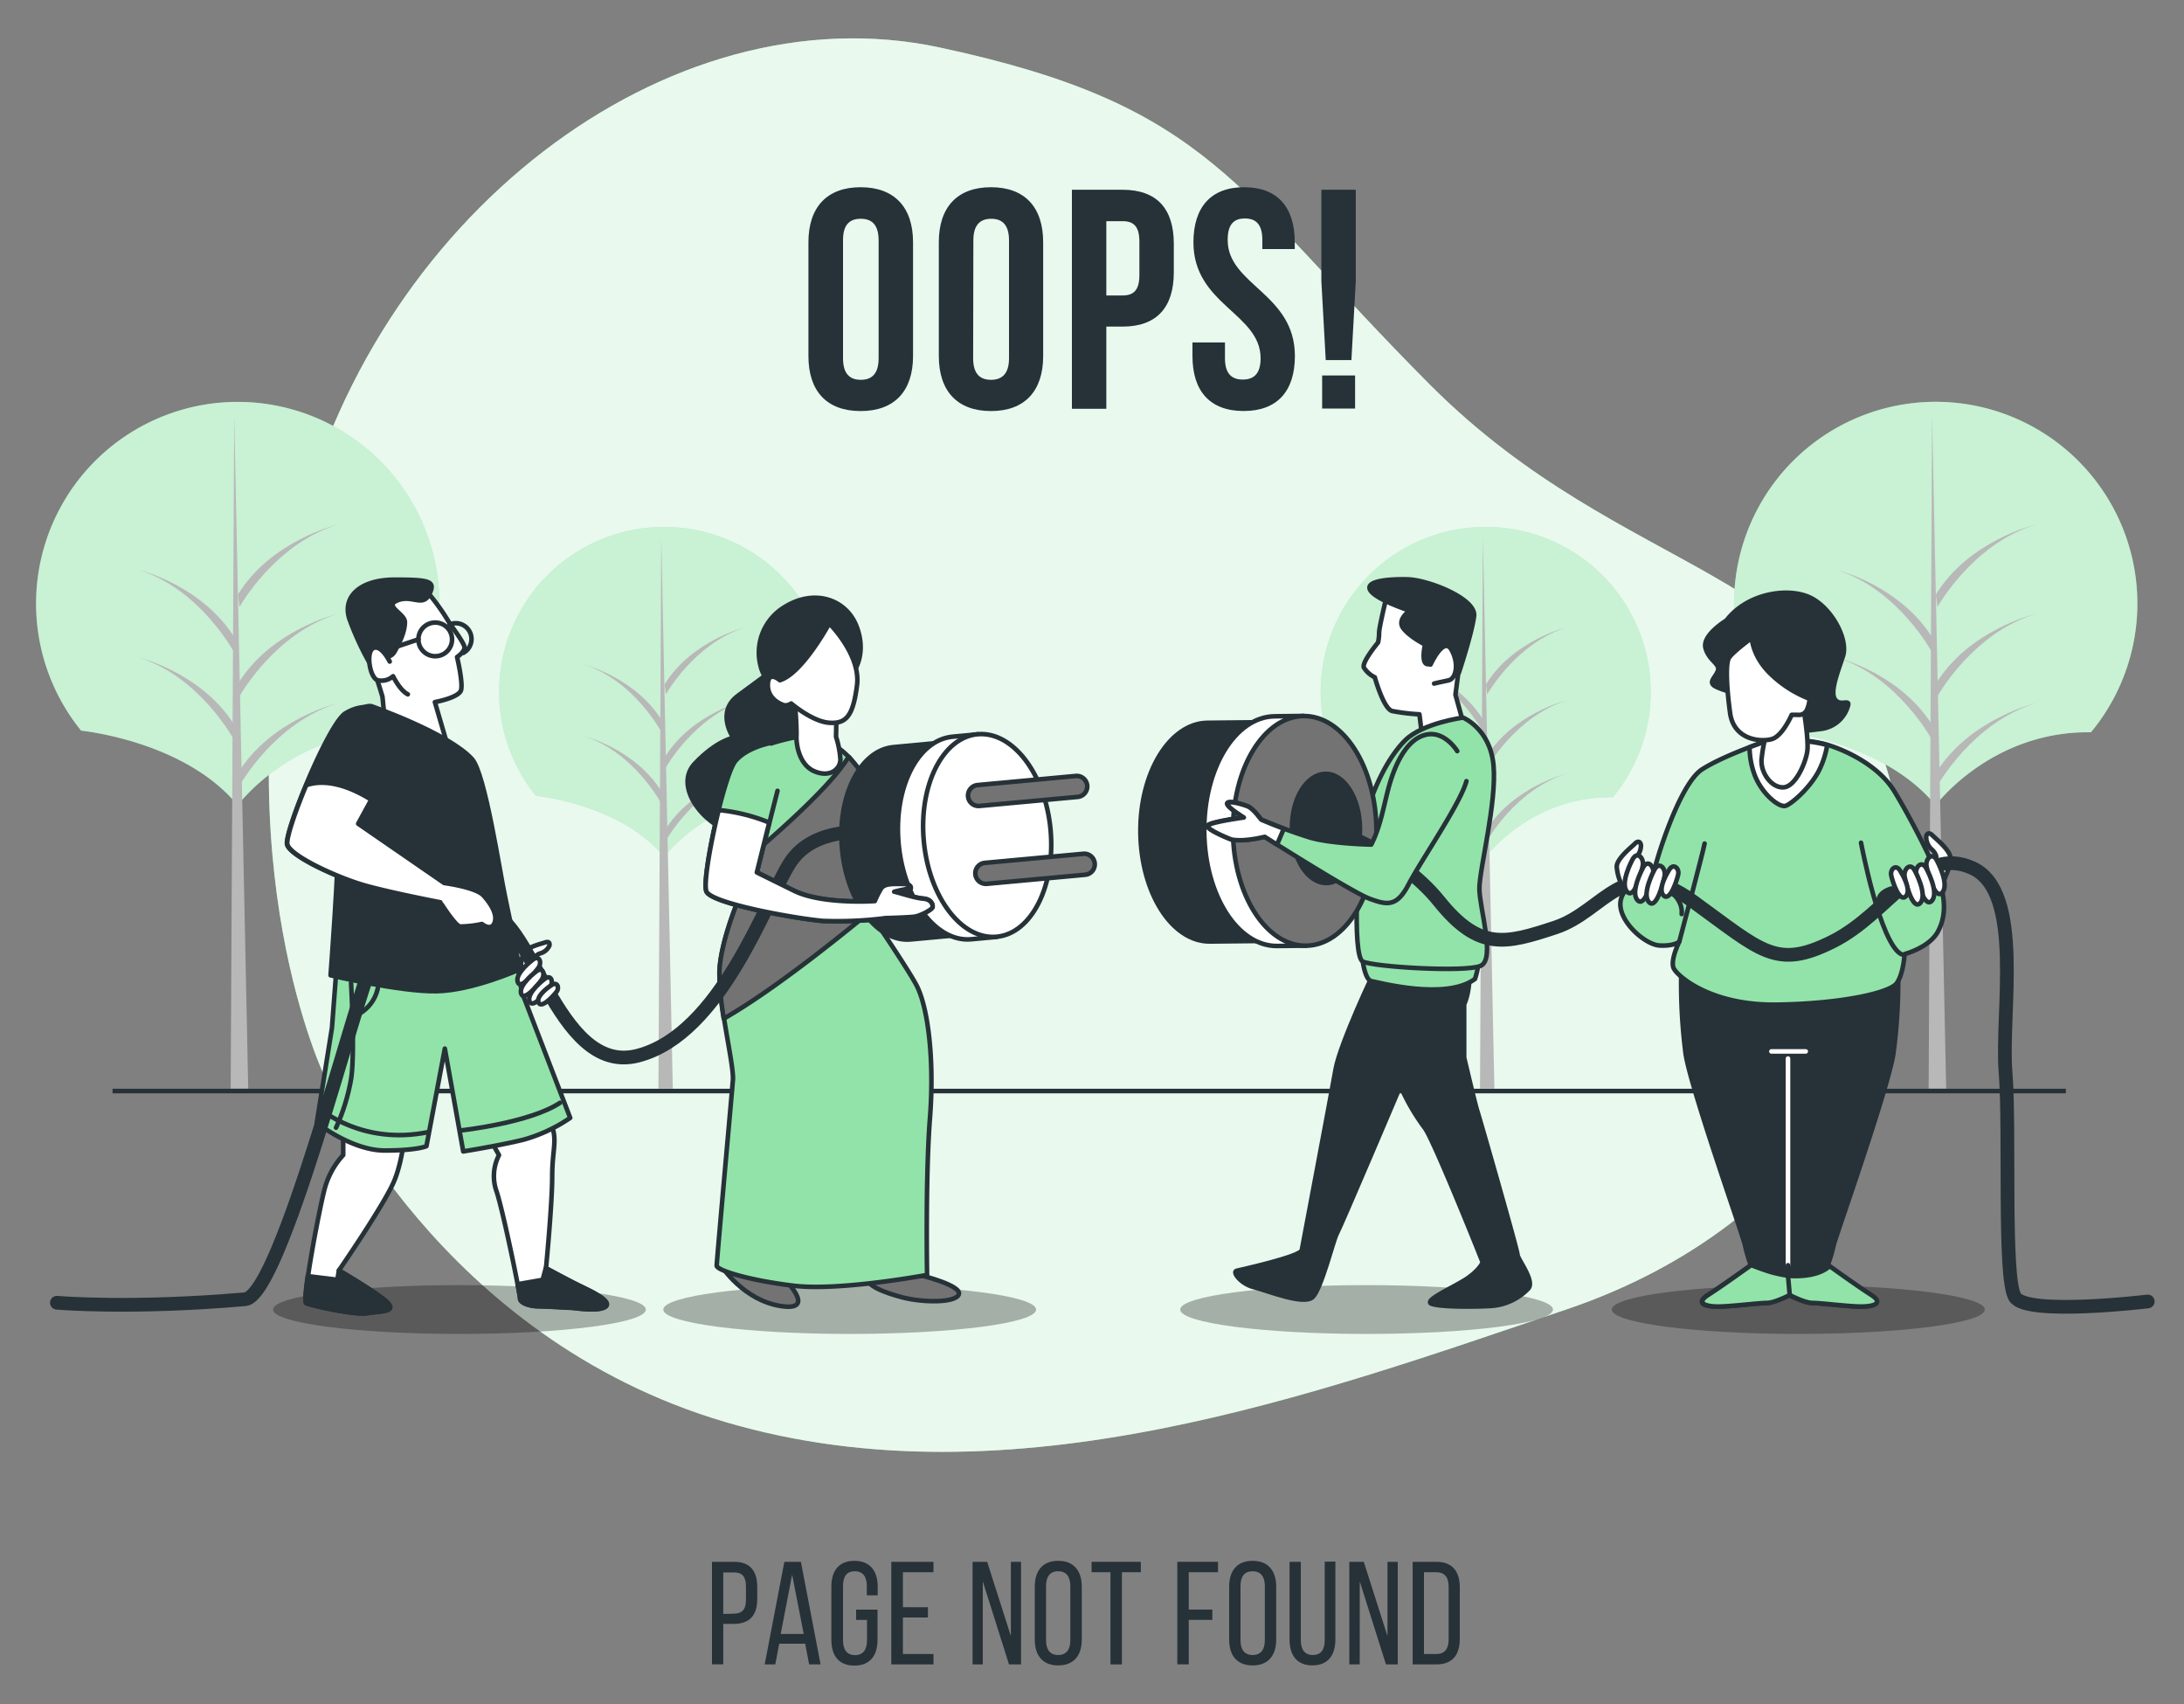 <svg id="Layer_1" data-name="Layer 1" xmlns="http://www.w3.org/2000/svg" viewBox="0 0 500 390"><rect x="0" y="0" width="500" height="390" fill="#808080" stroke="none"/><defs><style>.cls-1,.cls-10{fill:#92e3a9;}.cls-2,.cls-3,.cls-8{fill:#fff;}.cls-2,.cls-3,.cls-7{isolation:isolate;}.cls-2{opacity:0.8;}.cls-3{opacity:0.5;}.cls-4{fill:#b8b8b8;}.cls-12,.cls-13,.cls-14,.cls-5{fill:none;}.cls-10,.cls-11,.cls-12,.cls-14,.cls-5,.cls-8,.cls-9{stroke:#263238;}.cls-5{stroke-miterlimit:10;}.cls-10,.cls-11,.cls-12,.cls-13,.cls-5,.cls-8,.cls-9{stroke-width:1.05px;}.cls-6,.cls-9{fill:#263238;}.cls-7{opacity:0.3;}.cls-10,.cls-11,.cls-12,.cls-13,.cls-14,.cls-8,.cls-9{stroke-linecap:round;stroke-linejoin:round;}.cls-11{fill:#737373;}.cls-13{stroke:#fff;}.cls-14{stroke-width:3.14px;}</style></defs><g id="freepik--background-simple--inject-7"><path class="cls-1" d="M74.62,247.07s25.9,59.06,91.41,78.38S301.48,319,358.64,299.68s87.22-68.82,74.48-119.55S372.23,133.06,327.32,88s-50-63.84-112.27-77.15S84.69,49.94,67.65,124.12,74.62,247.07,74.62,247.07Z"/><path class="cls-2" d="M74.62,247.07s25.9,59.06,91.41,78.38S301.48,319,358.64,299.68s87.22-68.82,74.48-119.55S372.23,133.06,327.32,88s-50-63.84-112.27-77.15S84.69,49.94,67.65,124.12,74.62,247.07,74.62,247.07Z"/></g><g id="freepik--Trees--inject-7"><path class="cls-1" d="M407.35,167.23s23.75,2.35,35.78,17.08c0,0,12.73-17.06,35.57-16.71a46.17,46.17,0,1,0-71.36-.33Z"/><path class="cls-3" d="M407.35,167.23s23.75,2.35,35.78,17.08c0,0,12.73-17.06,35.57-16.71a46.17,46.17,0,1,0-71.36-.33Z"/><polygon class="cls-4" points="442.33 95.23 441.54 249.16 445.55 249.16 442.33 95.23"/><path class="cls-4" d="M443.55,179.82s8-14.43,22.44-18.85c0,0-15.23,3.62-22.8,16Z"/><path class="cls-4" d="M443.55,138.93s8-14.43,22.44-18.85c0,0-15.23,3.61-22.8,16Z"/><path class="cls-4" d="M443.55,159.36s8-14.44,22.44-18.85c0,0-15.23,3.61-22.8,16Z"/><path class="cls-4" d="M442.35,149.35s-7.74-14.43-21.66-18.84c0,0,14.7,3.6,22.05,16Z"/><path class="cls-4" d="M442.35,169.4s-7.74-14.44-21.66-18.84c0,0,14.7,3.6,22.05,16Z"/><path class="cls-1" d="M18.62,167.23s23.75,2.35,35.78,17.08c0,0,12.73-17.06,35.56-16.71a46.16,46.16,0,1,0-71.35-.33Z"/><path class="cls-3" d="M18.62,167.23s23.75,2.35,35.78,17.08c0,0,12.73-17.06,35.56-16.71a46.16,46.16,0,1,0-71.35-.33Z"/><polygon class="cls-4" points="53.62 95.23 52.81 249.16 56.83 249.16 53.62 95.23"/><path class="cls-4" d="M54.83,179.82s8-14.43,22.44-18.85c0,0-15.23,3.62-22.8,16Z"/><path class="cls-4" d="M54.83,138.93s8-14.43,22.44-18.85c0,0-15.23,3.61-22.8,16Z"/><path class="cls-4" d="M54.83,159.36s8-14.44,22.44-18.85c0,0-15.23,3.61-22.8,16Z"/><path class="cls-4" d="M53.63,149.35S45.89,134.92,32,130.51c0,0,14.7,3.6,22.05,16Z"/><path class="cls-4" d="M53.63,169.4S45.89,155,32,150.56c0,0,14.7,3.6,22.05,16Z"/><path class="cls-1" d="M310.84,182.15s19.44,1.92,29.29,14c0,0,10.41-14,29.11-13.68a37.78,37.78,0,1,0-58.41-.25Z"/><path class="cls-3" d="M310.84,182.15s19.44,1.92,29.29,14c0,0,10.41-14,29.11-13.68a37.78,37.78,0,1,0-58.41-.25Z"/><polygon class="cls-4" points="339.49 123.17 338.83 249.16 342.12 249.16 339.49 123.17"/><path class="cls-4" d="M340.47,192.41S347,180.6,358.84,177c0,0-12.43,3-18.65,13.13Z"/><path class="cls-4" d="M340.47,158.94s6.57-11.81,18.37-15.42c0,0-12.43,3-18.65,13.12Z"/><path class="cls-4" d="M340.47,175.68s6.57-11.82,18.37-15.43c0,0-12.43,2.95-18.65,13.13Z"/><path class="cls-4" d="M339.5,167.47s-6.34-11.81-17.73-15.42c0,0,12,2.95,18.05,13.12Z"/><path class="cls-4" d="M339.5,183.87s-6.34-11.81-17.73-15.42c0,0,12,3,18.05,13.13Z"/><path class="cls-1" d="M122.75,182.15s19.44,1.92,29.29,14c0,0,10.36-14,29.11-13.68a37.78,37.78,0,1,0-58.41-.25Z"/><path class="cls-3" d="M122.75,182.15s19.44,1.92,29.29,14c0,0,10.36-14,29.11-13.68a37.78,37.78,0,1,0-58.41-.25Z"/><polygon class="cls-4" points="151.39 123.17 150.74 249.16 154.03 249.16 151.39 123.17"/><path class="cls-4" d="M152.43,192.41S159,180.6,170.8,177c0,0-12.43,3-18.65,13.13Z"/><path class="cls-4" d="M152.43,158.94s6.57-11.81,18.37-15.42c0,0-12.43,3-18.65,13.12Z"/><path class="cls-4" d="M152.43,175.68s6.57-11.82,18.37-15.43c0,0-12.43,2.95-18.65,13.13Z"/><path class="cls-4" d="M151.39,167.47s-6.32-11.81-17.72-15.37c0,0,12,3,18.06,13.12Z"/><path class="cls-4" d="M151.39,183.87s-6.33-11.81-17.73-15.42c0,0,12,3,18.06,13.13Z"/><line class="cls-5" x1="25.77" y1="249.71" x2="472.96" y2="249.71"/></g><g id="freepik--Text--inject-7"><path class="cls-6" d="M185.08,55.44c0-8,4.23-12.59,11.95-12.59s12,4.58,12,12.59V81.49c0,8-4.23,12.59-12,12.59s-11.95-4.58-11.95-12.59ZM193,82c0,3.57,1.57,4.93,4.07,4.93s4.08-1.36,4.08-4.93v-27c0-3.57-1.57-4.93-4.08-4.93S193,51.37,193,54.94Z"/><path class="cls-6" d="M214.93,55.44c0-8,4.21-12.59,11.95-12.59s11.94,4.58,11.94,12.59V81.49c0,8-4.22,12.59-11.94,12.59s-11.95-4.58-11.95-12.59ZM222.79,82c0,3.57,1.58,4.93,4.09,4.93S231,85.56,231,82v-27c0-3.57-1.58-4.93-4.07-4.93s-4.09,1.36-4.09,4.93Z"/><path class="cls-6" d="M268.73,55.8v6.51c0,8-3.87,12.44-11.73,12.44h-3.72V93.56H245.4V43.43H257C264.86,43.43,268.73,47.79,268.73,55.8Zm-15.45-5.18v17H257c2.5,0,3.85-1.14,3.85-4.72V55.35c0-3.59-1.35-4.73-3.85-4.73Z"/><path class="cls-6" d="M284.83,42.85c7.65,0,11.59,4.58,11.59,12.59V57H289V54.94C289,51.37,287.55,50,285,50s-3.94,1.36-3.94,4.93c0,10.3,15.39,12.24,15.39,26.55,0,8-4,12.59-11.73,12.59S273,89.5,273,81.49V78.38h7.44V82c0,3.57,1.58,4.87,4.08,4.87s4.08-1.3,4.08-4.87c0-10.3-15.38-12.24-15.38-26.55C273.24,47.44,277.18,42.85,284.83,42.85Z"/><path class="cls-6" d="M303.51,82.41l-1-18.09V43.43h7.88V64.32l-1,18.09Zm6.72,3.52v7.58h-7.54V85.93Z"/><path class="cls-6" d="M168.1,357.46c3.69,0,5.26,2.18,5.26,5.74V366c0,3.72-1.74,5.67-5.46,5.67h-2.32v9.25H163V357.46Zm-.2,11.87c1.94,0,2.88-.9,2.88-3.11v-3.1c0-2.15-.77-3.23-2.68-3.23h-2.52v9.5Z"/><path class="cls-6" d="M178.4,376.2l-.91,4.74h-2.42l4.5-23.48h3.79l4.5,23.48h-2.62l-.9-4.74Zm.33-2.23H184l-2.65-13.58Z"/><path class="cls-6" d="M200.94,363.13v2h-2.49V363c0-2.07-.84-3.38-2.75-3.38S193,360.88,193,363v12.44c0,2.07.87,3.38,2.74,3.38s2.75-1.27,2.75-3.38v-4.68H196V368.4h4.9v6.91c0,3.56-1.68,5.9-5.3,5.9s-5.27-2.34-5.27-5.9V363.13c0-3.56,1.68-5.9,5.27-5.9S200.94,359.57,200.94,363.13Z"/><path class="cls-6" d="M212.44,367.86v2.34h-5.73v8.36h7v2.38h-9.66V357.46h9.66v2.38h-7v8Z"/><path class="cls-6" d="M225,380.94h-2.34V357.46H226l5.43,17v-17h2.33v23.48H231l-6-19Z"/><path class="cls-6" d="M236.9,363.13c0-3.59,1.77-5.9,5.36-5.9s5.4,2.31,5.4,5.9v12.14c0,3.56-1.78,5.9-5.4,5.9s-5.36-2.34-5.36-5.9Zm2.58,12.28c0,2.14.91,3.38,2.78,3.38s2.78-1.24,2.78-3.38V363c0-2.07-.87-3.38-2.78-3.38s-2.78,1.27-2.78,3.38Z"/><path class="cls-6" d="M254.23,380.94v-21.1h-4.32v-2.38h11.27v2.38h-4.33v21.1Z"/><path class="cls-6" d="M277.55,368.39v2.36h-5.4v10.17h-2.62V357.46h9.32v2.38h-6.7v8.55Z"/><path class="cls-6" d="M281.4,363.13c0-3.59,1.79-5.9,5.37-5.9s5.4,2.31,5.4,5.9v12.14c0,3.56-1.77,5.9-5.4,5.9s-5.37-2.34-5.37-5.9ZM284,375.41c0,2.14.91,3.38,2.78,3.38s2.79-1.24,2.79-3.38V363c0-2.07-.87-3.38-2.79-3.38S284,360.86,284,363Z"/><path class="cls-6" d="M297.81,375.41c0,2.07.84,3.38,2.74,3.38s2.73-1.27,2.73-3.38v-18h2.44v17.81c0,3.56-1.64,5.94-5.26,5.94s-5.23-2.38-5.23-5.94V357.46h2.58Z"/><path class="cls-6" d="M311.29,380.94h-2.38V357.46h3.31l5.43,17v-17H320v23.48H317.3l-6-19Z"/><path class="cls-6" d="M328.86,357.46c3.66,0,5.34,2.22,5.34,5.83v11.85c0,3.58-1.68,5.8-5.34,5.8h-5.45V357.46Zm0,21.1c1.88,0,2.79-1.18,2.79-3.32V363.16c0-2.15-.91-3.32-2.82-3.32H326v18.72Z"/></g><g id="freepik--Characters--inject-7"><path class="cls-7" d="M147.86,299.72c0,3.11-19.1,5.58-42.67,5.58s-42.68-2.49-42.68-5.58,19.11-5.59,42.68-5.59S147.86,296.64,147.86,299.72Z"/><path class="cls-7" d="M237.2,299.72c0,3.11-19.11,5.58-42.68,5.58s-42.67-2.49-42.67-5.58,19.11-5.59,42.67-5.59S237.2,296.64,237.2,299.72Z"/><path class="cls-7" d="M355.54,299.72c0,3.11-19.1,5.58-42.67,5.58s-42.67-2.49-42.67-5.58,19.1-5.59,42.67-5.59S355.54,296.64,355.54,299.72Z"/><path class="cls-7" d="M454.4,299.72c0,3.11-19.11,5.58-42.68,5.58S369,302.81,369,299.72s19.11-5.59,42.67-5.59S454.4,296.64,454.4,299.72Z"/><path class="cls-8" d="M317.49,136.32s-1.76,7.25-1.76,8.48a10.69,10.69,0,0,1-.24,2.25s-3.75,4.48-3.25,5.73a6.05,6.05,0,0,0,2.5,2.23s2,7.26,4,7.73a46.32,46.32,0,0,0,6.22.75l.74,6,10-1.49-2.49-9,1-7.73s1.74-3.23,0-8.46-5.48-5.48-8-5.48C323.3,137.14,320.38,136.8,317.49,136.32Z"/><path class="cls-9" d="M322,132.59s-8.72-.26-8.47,2,9.22,5.18,9.22,5.18-3,2-1.5,4,5,3.74,5,3.74-1,4.24.51,4.49,2.49-2,2.73-2.75,3-.5,3.74,1.49a10.13,10.13,0,0,1,.75,3.25s3-9,3.49-13S326.71,132.59,322,132.59Z"/><path class="cls-8" d="M327.5,152.1s3-6.63,4.81-3.37,1,6.67-.73,7-3.26.72-3.26.72"/><path class="cls-9" d="M315.24,221.31c-.49.57-8.48,17.7-9.47,23.43s-7.48,39.89-7.74,41.38-13.94,4.49-14.95,4.74,1,3,4,3.74,11.47,4.24,13.47,2.24,4.74-13.22,5.48-14.46,14.78-34.3,14.78-34.3,7.19-15.86,8.69-17.37-1.78-8.14-3-10.14S318.73,217.32,315.24,221.31Z"/><path class="cls-9" d="M313.74,221.53s3.5,16.71,5.24,22.69a47.8,47.8,0,0,0,7.25,14c2,2.75,11.72,26.95,11.72,26.95l1.49,3.74s-.49,1.49-3.23,3.48-10.48,5.23-8.48,6,10,.74,13.71.5a13,13,0,0,0,8.47-4c1.5-1.75-2.49-6.74-2.49-7.73s-8.72-31.4-9.22-32.91-3-12.2-3-12.2V229.82s1.25-2.24,1.25-7.25-3.74-6-3.74-6l-20.45,2Z"/><path class="cls-10" d="M312,220.07s.51,4.24,2,4.49,16.95,4.48,23.68-.5c0,0,1.25-3.74.5-4.74s-2.5-.49-11.46-.49S312,218.83,312,220.07Z"/><path class="cls-10" d="M334.93,164.24s-9.23,1.24-13.22,5.18-7.47,11.22-9.21,18-3,31.41-.51,32.65,23.43,2.5,26.95,1-.25-13.22-.25-17.7,4-19.69,3.24-28.16S334.93,164.24,334.93,164.24Z"/><path class="cls-9" d="M301.65,190.14c-.11-10.26-4.3-19-9.86-22.79v-2.08l-15.34.16c-8.63.09-15.54,11.4-15.37,25.18s7.26,24.94,15.9,24.87l15.33-.16v-2.07C297.7,209.24,301.7,200.4,301.65,190.14Z"/><path class="cls-8" d="M308.53,190.07c-.11-10.78-4.27-20-10.11-24v-2.21l-6.57.08c-9.08.09-16.3,11.94-16.15,26.45s7.63,26.21,16.71,26.12l6.57-.08v-2.19C304.69,210.13,308.65,200.81,308.53,190.07Z"/><path class="cls-11" d="M315.12,190c.16,14.51-7.07,26.36-16.14,26.45s-16.58-11.59-16.71-26.1,7.08-26.36,16.15-26.47S315,175.48,315.12,190Z"/><path class="cls-9" d="M311.35,189.55c.07,6.87-3.36,12.49-7.66,12.54s-7.84-5.5-7.91-12.43,3.35-12.44,7.65-12.54S311.28,182.67,311.35,189.55Z"/><path class="cls-9" d="M433.46,241.22A125.46,125.46,0,0,0,434.55,222c-3.37,1.55-23,2.12-24.82,2.16s-21.45-.61-24.82-2.16a126.69,126.69,0,0,0,1,19.27c1.36,8.4,13.3,42,13.57,43.68a37,37,0,0,0,1.35,4.62s-6.78,4.88-9.77,6.78-.81,2.71,2.18,2.71,9.22-.82,11.12-.82c1.68,0,4.6-1.46,5.28-1.81.69.35,3.61,1.81,5.28,1.81,1.9,0,8.14.82,11.13.82s5.18-.82,2.17-2.71-9.77-6.78-9.77-6.78a37.07,37.07,0,0,0,1.36-4.62C420.17,283.24,432.11,249.59,433.46,241.22Z"/><path class="cls-10" d="M405.63,169.19s-10.5,3.43-15.92,6.87-10.86,22.07-10.86,22.8a22.77,22.77,0,0,1-1.26,3.79s-5.43-1.26-6.51,3.26,5.42,10.31,8.86,10.49,4.52-.9,4.52-.9-2.17,4.34-1.27,6.15,8.51,8.5,23.53,8.29,25.9-2.72,27.49-4.88,1.81-6.7,1.81-6.7,5.61-1.45,7.6-5.07,1.63-7.42.54-11.21-6.7-14.81-10.49-21-11.76-9.59-15.54-10.68S408.16,169.19,405.63,169.19Z"/><path class="cls-8" d="M408.81,184.42c1.5-.49,6.22-4.68,8-8.87a20,20,0,0,0,1.5-5l-.23-.08c-3.8-1.08-9.95-1.26-12.44-1.26,0,0-2.2.72-5.1,1.82a18.58,18.58,0,0,0,1.25,6.55C403.45,181.75,407.35,184.93,408.81,184.42Z"/><path class="cls-12" d="M426.06,192.88s4.35,23.16,9.27,25.54"/><path class="cls-12" d="M384.46,215.5s5.43-20.44,5.79-22.43"/><path class="cls-12" d="M433.08,203.35s-3,.67-3,2.85"/><path class="cls-12" d="M382,203.68s3.35,2.17,3,5.52"/><path class="cls-10" d="M404.45,298.21c1.68,0,4.6-1.46,5.28-1.81.69.35,3.61,1.81,5.28,1.81,1.9,0,8.14.82,11.13.82s5.18-.82,2.17-2.71c-2.6-1.65-8.05-5.55-9.44-6.54-3.2,2.92-9.53,2.2-9.53,2.2a35.17,35.17,0,0,1-3.8-.81c-1.9-.55-4.62-1.63-4.62-1.63s-6.78,4.88-9.77,6.78-.81,2.71,2.18,2.71S402.55,298.21,404.45,298.21Z"/><line class="cls-13" x1="409.34" y1="289.58" x2="409.34" y2="242.27"/><polyline class="cls-12" points="409.73 296.35 409.34 291.93 409.34 289.58"/><line class="cls-13" x1="405.54" y1="240.64" x2="413.4" y2="240.64"/><path class="cls-9" d="M395.26,142s-5.64,3.38-4.8,6.34,3.39,3.54,2.83,5.18-2.52,2.69-.29,3.72a18.88,18.88,0,0,0,4,1.28s2.07,7.19,5.63,8.45,9.74.43,14.12-.13a7.31,7.31,0,0,0,6.34-5.37c.42-1.54-1.84.29-3-1.41s.57-6.06,1.83-9.87-2.54-11-7.47-13.4S400.1,135.69,395.26,142Z"/><path class="cls-8" d="M404.73,166.61a38.17,38.17,0,0,0-1.45,7.25c-.19,3.11,2.35,6.52,5.06,6.34s5.06-5.61,5.42-8.29-.9-9.95-.9-9.95-4.14.18-5.79,1.62A10,10,0,0,0,404.73,166.61Z"/><path class="cls-8" d="M401.05,146s.13,4.23,4.37,8.29a26.42,26.42,0,0,0,8.88,5.65,7.76,7.76,0,0,1-.7,2.67,2,2,0,0,1-2,1h-1.42s-2.07,4.86-4.58,5.56-8.67.22-9.52-6-1-11.28-.28-12.56S401.05,146,401.05,146Z"/><path class="cls-8" d="M445.39,200.6a11.52,11.52,0,0,0,1.15-4.15c0-1.88-3.5-4.59-4.14-5.26s-1.29-.6-1.42.34a3.83,3.83,0,0,0,1.21,2.83,3.26,3.26,0,0,1,1.09,1.63c.06.46-1.16,2.75-.55,4.24S445.06,202.15,445.39,200.6Z"/><path class="cls-14" d="M305.05,190s15.25,4.88,24.43,16.28,15.19,9.76,26.59,6,15.74-17.37,31.48-6,19,15.73,32,9.22,20.07-22.25,32-16.83,6.51,33.16,7.59,46.63-.55,47.23,2.17,51.57,30.39,1,30.39,1"/><path class="cls-10" d="M333.62,171.91s-3-5-7.51-3.66c-4.74,1.37-7.18,8.13-8.29,12.35s-1.86,8.78-3.89,12.7c0,0-9-.15-14-1.6a118.43,118.43,0,0,1-11.25-4.15s-1.77-2.47-3-3-4.51-1.44-4.74-.7,3.77,3.21,3.77,3.21-7.46,1-8.21,1.83,5.28,3.18,5.28,3.18,2.24.73,7.72-.58c0,0,20.07,12.75,24.07,14.21s6.22,1.93,8.94-3.34,11.77-18.32,13.21-23.57"/><path class="cls-8" d="M293.91,189.67c-2.93-1.1-5.18-2.08-5.18-2.08s-1.77-2.47-3-3-4.5-1.44-4.74-.69,3.77,3.2,3.77,3.2-7.46,1-8.21,1.83,5.28,3.18,5.28,3.18,2.25.73,7.72-.58l2.81,1.78Z"/><path class="cls-8" d="M371.28,202.51a11.19,11.19,0,0,1-1.15-4.15c0-1.88,3.51-4.58,4.14-5.25s1.28-.6,1.41.34a3.85,3.85,0,0,1-1.21,2.83,3.1,3.1,0,0,0-1.09,1.63c-.06.45,1.16,2.75.55,4.23S371.61,204.05,371.28,202.51Z"/><path class="cls-8" d="M373.69,196.82s-2.89,5.33-1.21,7.25,3.31-4.31,3.62-6S374.76,194.59,373.69,196.82Z"/><path class="cls-8" d="M376.08,198.73s-2.9,5.34-1.22,7.26,3.31-4.31,3.62-6S377.14,196.44,376.08,198.73Z"/><path class="cls-8" d="M378.7,199.18s-2.89,5.34-1.22,7.25,3.31-4.31,3.62-6S379.76,196.94,378.7,199.18Z"/><path class="cls-8" d="M382.05,199.22s-2.69,4.15-1.22,5.71,3.06-3.36,3.37-4.78S383.05,197.36,382.05,199.22Z"/><path class="cls-8" d="M443.46,197s2.89,5.34,1.22,7.26-3.31-4.32-3.62-6S442.4,194.79,443.46,197Z"/><path class="cls-8" d="M441.08,198.89s2.89,5.34,1.21,7.25-3.3-4.32-3.61-6S440,196.66,441.08,198.89Z"/><path class="cls-8" d="M438.44,199.39s2.89,5.33,1.21,7.25-3.31-4.31-3.61-6S437.4,197.15,438.44,199.39Z"/><path class="cls-8" d="M435.1,199.43s2.7,4.2,1.22,5.71-3.05-3.36-3.35-4.78S434.11,197.56,435.1,199.43Z"/><path class="cls-8" d="M78.57,258.47v5.89a18.47,18.47,0,0,0-4.28,7.86c-1.26,4.8-5.18,25.5-4.15,26S80.93,301,84,300.56c3.56-.54,6.6-.36,4.81-2.32s-11.22-7.48-11.22-7.48,10.37-15,12.67-20.51S93,256.15,93,256.15l-13.91-.53Z"/><path class="cls-9" d="M84,300.56c3.56-.54,6.6-.36,4.81-2.32s-11.22-7.48-11.22-7.48l-.35,2.14-6.79-.83c-.49,3.46-.71,6-.35,6.22C71.25,298.78,80.93,301,84,300.56Z"/><path class="cls-8" d="M112.64,261.52l1.6,2.86a10.42,10.42,0,0,0-.53,8.38c1.6,5,5.35,23.37,5.35,24.44s2.31,1.78,4.15,1.78,6.91.35,7.62.35,5.89.9,7.67-.17-2.27-3.21-4.94-4.46-8.56-4.45-8.56-4.45,1.42-14.64,1.42-21.06,1.43-8.56-.53-12.49-14.27,1.8-14.27,1.8Z"/><path class="cls-9" d="M133.51,294.7c-2.68-1.25-8.56-4.45-8.56-4.45l-.72,2.67-5.73,1c.35,1.78.56,3,.56,3.25,0,1,2.31,1.78,4.15,1.78s6.91.35,7.62.35,5.89.9,7.67-.17S136.18,296,133.51,294.7Z"/><path class="cls-8" d="M103,142.78A48.45,48.45,0,0,0,98.25,136c-2.45-2.77-10.15-2.61-13.53,1s-2.31,10.15-1,12,3.84,10.46,3.84,10.46l.61,6.16,14.31,5.07-2.92-10s5.54-1,6-2.76-.92-7.55-.92-7.55,1.84-1.23,1.69-2.31S103,142.78,103,142.78Z"/><path class="cls-9" d="M86.57,149.41s2.44,2.07,3.78-.3,2.35-4.7,2.35-6.71-5-3.68-1.68-5S96.78,139,98.28,136s.13-3.33-7.91-3.33-12.06,4-10.36,9.05a67.84,67.84,0,0,0,5,10.71Z"/><path class="cls-12" d="M103.49,146.33a3.85,3.85,0,1,1-3.85-3.84,3.85,3.85,0,0,1,3.85,3.84Z"/><path class="cls-12" d="M102.93,142.92a3.77,3.77,0,0,1,1.41-.28,3.62,3.62,0,0,1,1.75,6.78"/><line class="cls-12" x1="95.8" y1="146.33" x2="86.57" y2="149.41"/><path class="cls-8" d="M89.22,151.41s-1.85-3.85-3.69-3.11-.92,6.78.92,7.39a4,4,0,0,0,3.54-.92s1.54,3.23,3.38,4.14"/><path class="cls-10" d="M77.12,220.5,76,235.23,72.52,257s8,6.32,15.55,6.32,9.56-1,9.56-1L101.84,240l4.21,23.53s8.29-1.33,13.78-2.68a36,36,0,0,0,10.71-5L119.45,227,117,212.1s-12.43,1.15-19.9,1.54-17.41-1.54-17.41-1.54Z"/><path class="cls-9" d="M85,161.62s17.62,6.14,23.06,12.11c3,3.32,6.37,26,7.58,31.55S119,221.86,119,221.86s-10.75,4.85-19.06,5-24.26-3.64-24.26-3.64,1.9-24.59,1.9-36,.18-18.89,2.07-22.53C79.63,164.73,82.75,161.26,85,161.62Z"/><path class="cls-12" d="M80.37,225s.95,16.08,0,22a45.81,45.81,0,0,1-3.44,11.1"/><path class="cls-12" d="M80.75,232.69a8.76,8.76,0,0,0,5.74-6.51"/><path class="cls-12" d="M73.48,253.94s9.57,8.22,24.5,5.18"/><path class="cls-12" d="M105.63,258.71s15.69-1.72,22.58-6.31"/><path class="cls-9" d="M175.81,154.18l-6.79,5c-5.27,3.85-1.12,9.68-1.12,9.68s-3.77.59-8.81,5.88,2.25,14.39,9.06,15.81,14.77-7,17.15-14.82-.77-19.6-2.35-22S175.81,154.18,175.81,154.18Z"/><path class="cls-9" d="M195.79,153.14s2.62-4,.25-9.93-9.46-8.56-16.37-4.3a12.17,12.17,0,0,0-5.48,13.75c.68,2.72,4.07,6.89,4.79,7s6.92,2.32,11.16.34S195.79,153.14,195.79,153.14Z"/><path class="cls-11" d="M165.29,289.92s4.92,7.66,13.47,9,.86-6.36-.58-7.52S166.45,287.7,165.29,289.92Z"/><path class="cls-11" d="M210.83,291.89s9.4,2.31,8.68,4.35-8.39,1.87-12.86.71-8.69-2.89-8.11-4.77S210.83,291.89,210.83,291.89Z"/><path class="cls-10" d="M184.11,168.37s-12.58,1.85-14.88,6.29.94,28.66.94,28.66-5.37,11.85-5.44,19.48,3.33,21,3.06,24.39-3.71,41.45-3.71,42.49,7.25,3.35,17.71,4.6,30.45-2.48,30.45-2.48-.39-22.49.66-35.9-.45-25.46-3.11-30.46-15.07-23-15.07-23,6-10.9,6.38-15.67-1.56-7.25-6.1-12.73A15.83,15.83,0,0,0,184.11,168.37Z"/><path class="cls-11" d="M194.75,202.42s6-10.9,6.38-15.66S199.57,179.5,195,174c-.22-.27-.44-.51-.67-.76l-.17.16c-4.66,7.61-20.08,20.63-24.67,24.42.35,3.25.65,5.48.65,5.48s-5.37,11.85-5.44,19.48a69.27,69.27,0,0,0,1,10.36c10.89-6.22,25.46-17.86,33.34-24.34C196.65,205.17,194.75,202.42,194.75,202.42Z"/><path class="cls-8" d="M181.79,159.48a76.75,76.75,0,0,1,.57,8.57c-.17,2.12.52,7,4.14,8.5s5.91-.6,5.9-2.74a21.36,21.36,0,0,0-1-5.18l.11-5.85S185.21,158.86,181.79,159.48Z"/><path class="cls-8" d="M178.53,155.68s-2.66-2.34-2.74,1,3,4.5,3.71,4.73a2.3,2.3,0,0,0,1.63-.4s4.83,4.14,8.71,4.41,5.45-1.52,6.36-8.56-6.35-14.18-6.35-14.18S183.63,154.18,178.53,155.68Z"/><path class="cls-8" d="M119.27,221.72a9.17,9.17,0,0,1,.58-3.52c.64-1.41,4.15-2.22,4.92-2.49s1.17,0,1,.73a3.21,3.21,0,0,1-1.88,1.7,2.68,2.68,0,0,0-1.38.84c-.19.33-.07,2.46-1,3.36S119,223,119.27,221.72Z"/><path class="cls-14" d="M198.69,190.56s-12.44-1.63-17.92,7.05-15.73,39.07-34.72,44-24.43-34.19-35.83-33.11c-10.86,1-18.44,0-25,11.94-3.48,6.4-20.89,76.21-29.12,76.92-26.21,2.29-43.08.8-43.08.8"/><path class="cls-9" d="M85.81,162.11s-2.87-1.15-6.71,1.14S65,190.62,65.72,193.3s11.66,7.66,17.79,9.38,17.22,3.84,17.22,3.84,3.44,5.35,4.59,5.54a24.53,24.53,0,0,0,5-.57s2.07,1.72,2.87-.2-.77-4.39-2.49-6.31-9-2.87-9-2.87L82,188.52l8.3-15.31"/><path class="cls-8" d="M105.32,212.05a24.53,24.53,0,0,0,5-.57s2.07,1.72,2.87-.2-.77-4.39-2.49-6.31-9-2.87-9-2.87L82,188.52l3-5.49c-7.37-4.59-12.26-4.24-14.9-3.32-2.65,6.34-4.66,12.35-4.3,13.58.76,2.69,11.66,7.66,17.79,9.38s17.22,3.84,17.22,3.84S104.17,211.86,105.32,212.05Z"/><path class="cls-9" d="M228.59,191c-.84-9-5.19-16.47-10.37-19.43l-.16-1.84L204.52,171c-7.61.71-12.87,11.16-11.74,23.35S201,215.79,208.62,215l13.53-1.25-.18-1.84C226.53,208.12,229.42,200,228.59,191Z"/><path class="cls-8" d="M234.71,190.44c-.88-9.5-5.18-17.32-10.66-20.43l-.19-1.94-5.79.54c-8,.75-13.53,11.72-12.34,24.53s8.64,22.58,16.64,21.83l5.79-.54L228,212.5C232.77,208.41,235.59,199.92,234.71,190.44Z"/><path class="cls-8" d="M240.51,189.87c1.19,12.81-4.33,23.79-12.34,24.53s-15.46-9-16.67-21.83,4.33-23.84,12.33-24.53S239.31,177.08,240.51,189.87Z"/><path class="cls-11" d="M246.73,182.39l-22.48,2.07a2.4,2.4,0,0,1-2.62-2.16h0a2.41,2.41,0,0,1,2.17-2.62h0l22.47-2.08a2.42,2.42,0,0,1,2.63,2.17h0a2.41,2.41,0,0,1-2.17,2.62Z"/><path class="cls-11" d="M248.4,200.21l-22.48,2.07a2.42,2.42,0,0,1-2.62-2.17h0a2.4,2.4,0,0,1,2.17-2.62h0L248,195.41a2.42,2.42,0,0,1,2.62,2.17h0a2.39,2.39,0,0,1-2.16,2.62Z"/><path class="cls-10" d="M176.34,170.06s-5.41,1-8,4.15-7.82,27.09-6.6,29.85,20.64,6.22,26.64,6.72a86,86,0,0,0,14.44-.65s5.19-.13,6.61-.37,4-1.64,4.07-2.17-.22-1.79-2.16-1.94-6.09-1.55-6.62-1.59a35.16,35.16,0,0,1,3.78-.77s.27-1-1.86-1-4.07-.15-4.88,1a17.64,17.64,0,0,0-1.47,2.91s-12,.83-18.47-2.34-8.55-4.22-8.55-4.22L178,181"/><path class="cls-8" d="M209.42,209.79c1.45-.24,4-1.64,4.08-2.16s-.22-1.8-2.16-1.95-6.09-1.55-6.62-1.59a35.16,35.16,0,0,1,3.78-.77s.27-1-1.86-1-4.08-.15-4.88,1a19,19,0,0,0-1.48,2.91s-12,.84-18.46-2.34-8.55-4.22-8.55-4.22l2.84-11.4a40.64,40.64,0,0,0-11.58-2.87c-1.93,7.81-3.52,17-2.79,18.65,1.2,2.76,20.64,6.22,26.64,6.72a86,86,0,0,0,14.44-.65S208,210,209.42,209.79Z"/><path class="cls-8" d="M121.9,219.71s-4,3-3.39,5,3.95-2.07,4.78-3.26S123.47,218.42,121.9,219.71Z"/><path class="cls-8" d="M122.69,222.39s-4,3-3.39,5,4-2.08,4.78-3.27S124.25,221.09,122.69,222.39Z"/><path class="cls-8" d="M124.59,224.13s-4,3-3.38,5,4-2.08,4.78-3.27S126.16,222.83,124.59,224.13Z"/><path class="cls-8" d="M126.15,225.54s-3.45,2.22-2.87,3.86,3.43-1.46,4.15-2.42S127.56,224.5,126.15,225.54Z"/></g></svg>